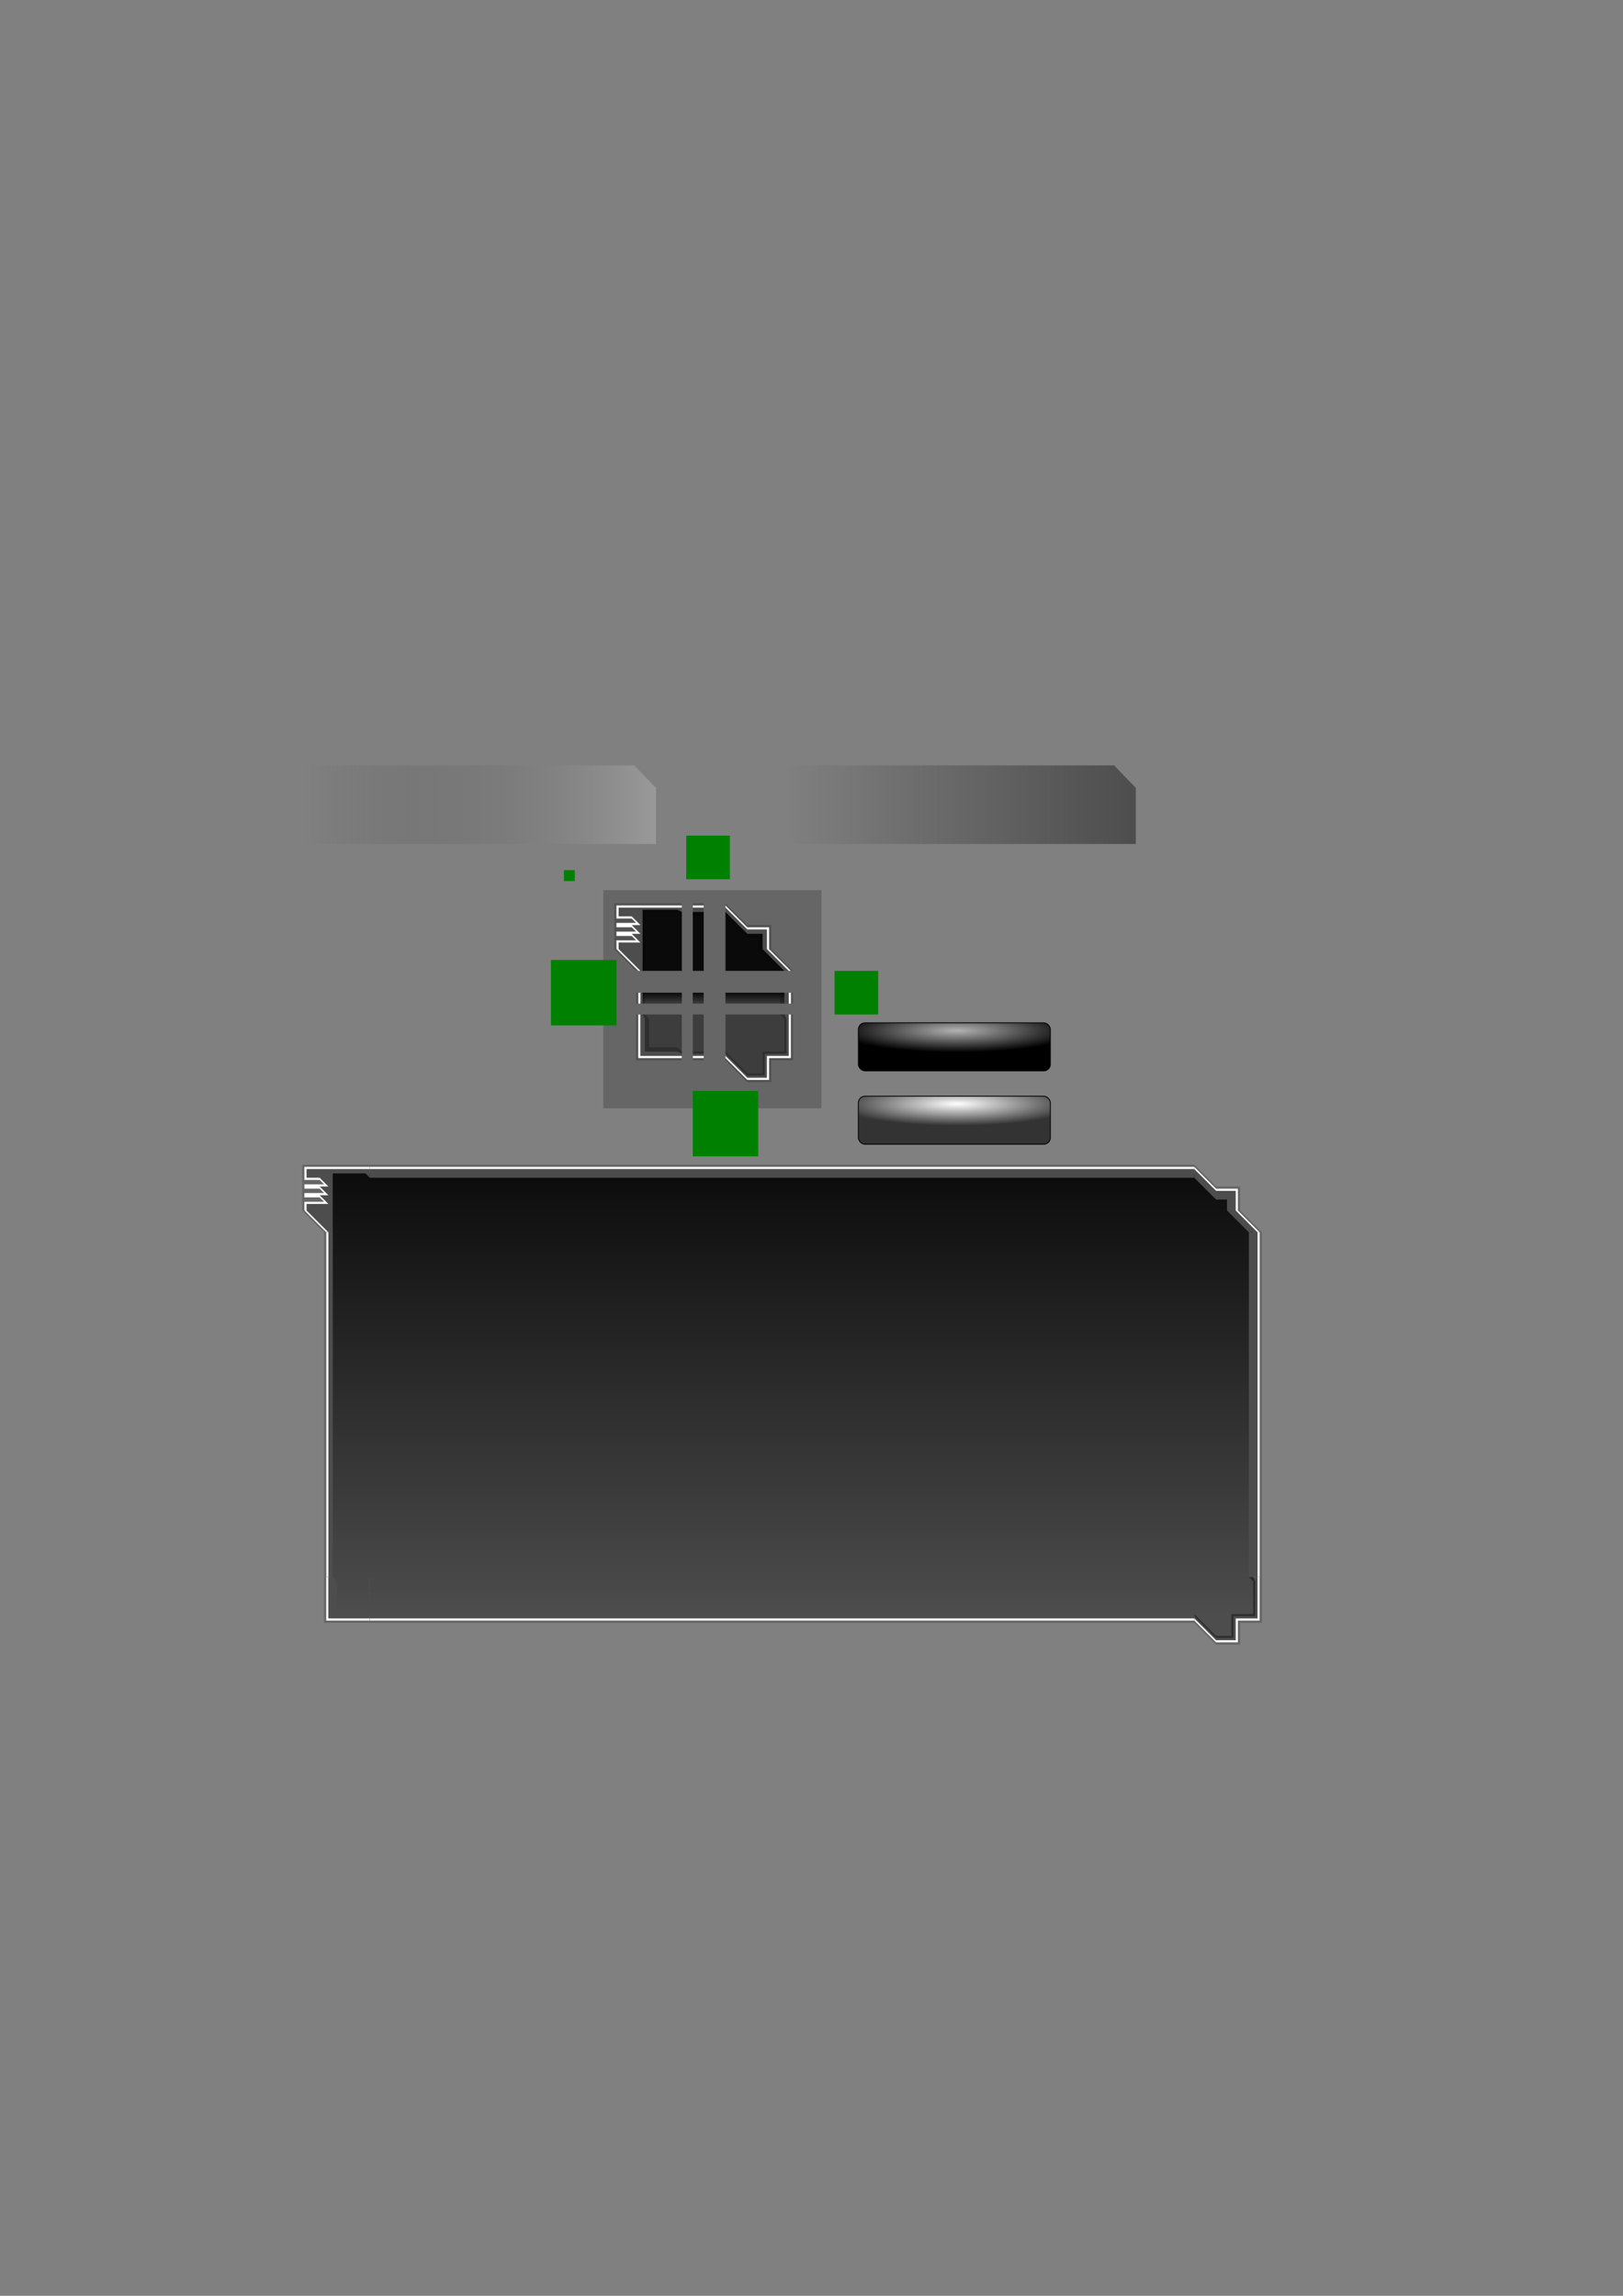 <?xml version="1.0" encoding="UTF-8" standalone="no"?>
<!-- Created with Inkscape (http://www.inkscape.org/) -->
<svg
   xmlns:dc="http://purl.org/dc/elements/1.1/"
   xmlns:cc="http://creativecommons.org/ns#"
   xmlns:rdf="http://www.w3.org/1999/02/22-rdf-syntax-ns#"
   xmlns:svg="http://www.w3.org/2000/svg"
   xmlns="http://www.w3.org/2000/svg"
   xmlns:xlink="http://www.w3.org/1999/xlink"
   xmlns:sodipodi="http://sodipodi.sourceforge.net/DTD/sodipodi-0.dtd"
   xmlns:inkscape="http://www.inkscape.org/namespaces/inkscape"
   width="744.094"
   height="1052.362"
   id="svg2495"
   sodipodi:version="0.32"
   inkscape:version="0.46"
   sodipodi:docname="shutdowndialog.svg"
   inkscape:output_extension="org.inkscape.output.svg.inkscape">
  <rect width="100%" height="100%" fill="#808080" stroke="none"/>
  <defs
     id="defs2497">
    <inkscape:perspective
       sodipodi:type="inkscape:persp3d"
       inkscape:vp_x="0 : 526.18109 : 1"
       inkscape:vp_y="0 : 1000 : 0"
       inkscape:vp_z="744.09448 : 526.18109 : 1"
       inkscape:persp3d-origin="372.04724 : 350.78739 : 1"
       id="perspective126" />
    <linearGradient
       gradientUnits="userSpaceOnUse"
       y2="336.176"
       x2="-80.257"
       y1="136.416"
       x1="-80.257"
       id="linearGradient3499"
       xlink:href="#linearGradient3493"
       inkscape:collect="always" />
    <linearGradient
       id="linearGradient3886">
      <stop
         offset="0"
         style="stop-color:#ffffff;stop-opacity:1"
         id="stop3888" />
      <stop
         offset="1"
         style="stop-color:#333333;stop-opacity:1"
         id="stop3890" />
    </linearGradient>
    <linearGradient
       id="linearGradient3874">
      <stop
         offset="0"
         style="stop-color:#b3b3b3;stop-opacity:1"
         id="stop3876" />
      <stop
         offset="1"
         style="stop-color:#000000;stop-opacity:1"
         id="stop3878" />
    </linearGradient>
    <linearGradient
       id="linearGradient3868">
      <stop
         offset="0"
         style="stop-color:#4d4d4d;stop-opacity:1"
         id="stop3870" />
      <stop
         offset="1"
         style="stop-color:#4d4d4d;stop-opacity:0"
         id="stop3872" />
    </linearGradient>
    <linearGradient
       id="linearGradient3856">
      <stop
         offset="0"
         style="stop-color:#999999;stop-opacity:1"
         id="stop3858" />
      <stop
         offset="1"
         style="stop-color:#4d4d4d;stop-opacity:0"
         id="stop3860" />
    </linearGradient>
    <linearGradient
       id="linearGradient3208"
       inkscape:collect="always">
      <stop
         id="stop3210"
         offset="0"
         style="stop-color:#000000;stop-opacity:0.902" />
      <stop
         id="stop3212"
         offset="1"
         style="stop-color:#000000;stop-opacity:0.4" />
    </linearGradient>
    <linearGradient
       inkscape:collect="always"
       id="linearGradient3220">
      <stop
         style="stop-color:#000000;stop-opacity:0.902"
         offset="0"
         id="stop3222" />
      <stop
         style="stop-color:#000000;stop-opacity:0.4"
         offset="1"
         id="stop3224" />
    </linearGradient>
    <linearGradient
       inkscape:collect="always"
       id="linearGradient3226">
      <stop
         style="stop-color:#000000;stop-opacity:0.902"
         offset="0"
         id="stop3228" />
      <stop
         style="stop-color:#000000;stop-opacity:0.4"
         offset="1"
         id="stop3230" />
    </linearGradient>
    <linearGradient
       id="linearGradient3493"
       inkscape:collect="always">
      <stop
         id="stop3495"
         offset="0"
         style="stop-color:#000000;stop-opacity:0.9" />
      <stop
         id="stop3497"
         offset="1"
         style="stop-color:#000000;stop-opacity:0.4" />
    </linearGradient>
    <radialGradient
       inkscape:collect="always"
       xlink:href="#linearGradient3886"
       id="radialGradient2871"
       gradientUnits="userSpaceOnUse"
       gradientTransform="matrix(-3.4515843e-8,0.226,-1.244,0,262.72,407.224)"
       cx="437.1"
       cy="-141.457"
       fx="437.1"
       fy="-141.457"
       r="44.2" />
    <linearGradient
       inkscape:collect="always"
       xlink:href="#linearGradient3868"
       id="linearGradient2874"
       gradientUnits="userSpaceOnUse"
       gradientTransform="matrix(1,0,0,1.029,435.742,500.005)"
       x1="85"
       y1="-125"
       x2="-75"
       y2="-125" />
    <linearGradient
       inkscape:collect="always"
       xlink:href="#linearGradient3856"
       id="linearGradient2877"
       gradientUnits="userSpaceOnUse"
       gradientTransform="matrix(1,0,0,1.029,215.742,500.005)"
       x1="85"
       y1="-125"
       x2="-75"
       y2="-125" />
    <radialGradient
       inkscape:collect="always"
       xlink:href="#linearGradient3874"
       id="radialGradient2880"
       gradientUnits="userSpaceOnUse"
       gradientTransform="matrix(-3.4515843e-8,0.226,-1.244,0,262.72,373.597)"
       cx="437.1"
       cy="-141.457"
       fx="437.1"
       fy="-141.457"
       r="44.2" />
    <linearGradient
       inkscape:collect="always"
       xlink:href="#linearGradient3208"
       id="linearGradient3205"
       gradientUnits="userSpaceOnUse"
       gradientTransform="matrix(1.001,0,0,1,-1.2044448e-2,0)"
       x1="47.04"
       y1="50"
       x2="47.04"
       y2="40" />
    <linearGradient
       inkscape:collect="always"
       xlink:href="#linearGradient3226"
       id="linearGradient3207"
       gradientUnits="userSpaceOnUse"
       x1="44.274"
       y1="50"
       x2="44.274"
       y2="40" />
    <linearGradient
       inkscape:collect="always"
       xlink:href="#linearGradient3220"
       id="linearGradient3209"
       gradientUnits="userSpaceOnUse"
       x1="47.04"
       y1="50"
       x2="47.04"
       y2="40" />
  </defs>
  <sodipodi:namedview
     id="base"
     pagecolor="#ffffff"
     bordercolor="#666666"
     borderopacity="1.0"
     gridtolerance="10000"
     guidetolerance="10"
     objecttolerance="10"
     inkscape:pageopacity="0.0"
     inkscape:pageshadow="2"
     inkscape:zoom="3.142563"
     inkscape:cx="367.46686"
     inkscape:cy="565.89365"
     inkscape:document-units="px"
     inkscape:current-layer="layer1"
     showgrid="false"
     inkscape:window-width="1280"
     inkscape:window-height="950"
     inkscape:window-x="-20"
     inkscape:window-y="0" />
  <g
     inkscape:label="Layer 1"
     inkscape:groupmode="layer"
     id="layer1">
    <rect
       style="fill:#008000;fill-opacity:1;stroke:none;stroke-width:3.189;stroke-linecap:round;stroke-linejoin:round;stroke-miterlimit:4;stroke-dasharray:none;stroke-opacity:1"
       id="hint-stretch-borders"
       width="5"
       height="5"
       x="258.544"
       y="398.862"
       inkscape:label="#rect3723" />
    <rect
       width="88"
       height="22"
       rx="3.01"
       ry="3.01"
       x="393.544"
       y="468.862"
       id="button-small-normal"
       style="fill:url(#radialGradient2880);fill-opacity:1;stroke:#000000;stroke-width:0.4;stroke-linecap:round;stroke-linejoin:round;stroke-miterlimit:4;stroke-dasharray:none;stroke-dashoffset:4.15;stroke-opacity:1;enable-background:new" />
    <path
       d="M 135.742,350.862 L 290.742,350.862 L 300.742,361.148 L 300.742,386.862 L 135.742,386.862 L 135.742,350.862 z"
       id="button-hover"
       style="fill:url(#linearGradient2877);fill-opacity:1;stroke:none;stroke-width:0.4;stroke-linecap:round;stroke-linejoin:round;stroke-miterlimit:4;stroke-opacity:1" />
    <path
       d="M 355.742,350.862 L 510.742,350.862 L 520.742,361.148 L 520.742,386.862 L 355.742,386.862 L 355.742,350.862 z"
       id="button-normal"
       style="fill:url(#linearGradient2874);fill-opacity:1;stroke:none;stroke-width:0.4;stroke-linecap:round;stroke-linejoin:round;stroke-miterlimit:4;stroke-opacity:1" />
    <rect
       width="88"
       height="22"
       rx="3.01"
       ry="3.01"
       x="393.544"
       y="502.489"
       id="button-small-hover"
       style="fill:url(#radialGradient2871);fill-opacity:1;stroke:#000000;stroke-width:0.4;stroke-linecap:round;stroke-linejoin:round;stroke-miterlimit:4;stroke-dasharray:none;stroke-dashoffset:4.15;stroke-opacity:1;enable-background:new" />
    <g
       id="background"
       inkscape:label="#g3501"
       transform="translate(288.544,403.862)">
      <path
         style="fill:#4d4d4d;fill-opacity:1;stroke:none;stroke-width:3.189;stroke-linecap:round;stroke-linejoin:round;stroke-miterlimit:4;stroke-opacity:1"
         d="M 284,319 L 286,321 L 286,336 L 276,336 L 276,346 L 269,346 L 264,341 L 259,336 L 259,339 L 269,349 L 279,349 L 279,339 L 289,339 L 289,319 L 284,319 z"
         id="path2467"
         sodipodi:nodetypes="ccccccccccccccc" />
      <path
         id="path2469"
         d="M 288,319 L 288,338 L 278,338 L 278,348 L 269,348 L 259,338 L 259,339 L 269,349 L 279,349 L 279,339 L 289,339 L 289,319 L 288,319 z"
         style="fill:#ffffff;fill-opacity:1;stroke:none;stroke-width:3.189;stroke-linecap:round;stroke-linejoin:round;stroke-miterlimit:4;stroke-opacity:1"
         sodipodi:nodetypes="ccccccccccccc" />
      <path
         id="path2471"
         d="M -137,133 L -137,161 L -136.969,161 L -136.969,319 L -137,319 L -136,321 L -136,336 L -121,336 L -119,337 L -119.031,319 L -119,319 L -119,337 L 259,337 L 269,347 L 277,347 L 277,337 L 287,337 L 287,321 L 286,319 L 286,161 L 276,151 L 276,144 L 269,144 L 259,134 L -119,134 L -121,133 L -137,133 z"
         style="opacity:1;fill:url(#linearGradient3499);fill-opacity:1;stroke:none;stroke-width:3.189;stroke-linecap:round;stroke-linejoin:round;stroke-miterlimit:4;stroke-opacity:1" />
      <path
         sodipodi:nodetypes="ccccccccccccc"
         style="opacity:0.2;fill:#000000;fill-opacity:1;stroke:none;stroke-width:3.189;stroke-linecap:round;stroke-linejoin:round;stroke-miterlimit:4;stroke-opacity:1"
         d="M 289,319 L 289,339 L 279,339 L 279,349 L 269,349 L 259,339 L 259,340 L 269,350 L 280,350 L 280,340 L 290,340 L 290,319 L 289,319 z"
         id="path2473" />
      <rect
         transform="scale(-1,-1)"
         style="opacity:0;fill:#1a1a1a;fill-opacity:1;stroke:none;stroke-width:3.189;stroke-linecap:round;stroke-linejoin:round;stroke-miterlimit:4;stroke-dasharray:none;stroke-opacity:1"
         id="rect2477"
         width="378"
         height="31"
         x="-259"
         y="-350" />
      <path
         style="fill:#4d4d4d;fill-opacity:1;stroke:none;stroke-width:3.189;stroke-linecap:round;stroke-linejoin:round;stroke-miterlimit:4;stroke-dasharray:none;stroke-opacity:1"
         d="M -119,336 L -119,339 L 259,339 L 259,336 L -119,336 z"
         id="path2479" />
      <path
         id="path2483"
         d="M -119,338 L -119,339 L 259,339 L 259,338 L -119,338 z"
         style="fill:#ffffff;fill-opacity:1;stroke:none;stroke-width:3.189;stroke-linecap:round;stroke-linejoin:round;stroke-miterlimit:4;stroke-dasharray:none;stroke-opacity:1" />
      <path
         style="opacity:0.2;fill:#000000;fill-opacity:1;stroke:none;stroke-width:3.189;stroke-linecap:round;stroke-linejoin:round;stroke-miterlimit:4;stroke-dasharray:none;stroke-opacity:1"
         d="M -119,339 L -119,340 L 259,340 L 259,339 L -119,339 z"
         id="path2485" />
      <path
         style="fill:#4d4d4d;fill-opacity:1;stroke:none;stroke-width:3.189;stroke-linecap:round;stroke-linejoin:round;stroke-miterlimit:4;stroke-opacity:1"
         d="M 259,131 L 259,136 L 269,146 L 274,146 L 274,151 L 284,161 L 289,161 L 279,151 L 279,141 L 269,141 L 259,131 z"
         id="path2489"
         sodipodi:nodetypes="ccccccccccc" />
      <path
         id="path2493"
         d="M 259,131 L 259,132 L 269,142 L 278,142 L 278,151 L 288,161 L 289,161 L 279,151 L 279,141 L 269,141 L 259,131 z"
         style="fill:#ffffff;fill-opacity:1;stroke:none;stroke-width:3.189;stroke-linecap:round;stroke-linejoin:round;stroke-miterlimit:4;stroke-opacity:1"
         sodipodi:nodetypes="ccccccccccc" />
      <path
         sodipodi:nodetypes="ccccccccccc"
         style="opacity:0.2;fill:#000000;fill-opacity:1;stroke:none;stroke-width:3.189;stroke-linecap:round;stroke-linejoin:round;stroke-miterlimit:4;stroke-opacity:1"
         d="M 259,130 L 259,131 L 269,141 L 279,141 L 279,151 L 289,161 L 290,161 L 280,151 L 280,140 L 269,140 L 259,130 z"
         id="path2495" />
      <path
         style="fill:#4d4d4d;fill-opacity:1;stroke:none;stroke-width:3.189;stroke-linecap:round;stroke-linejoin:round;stroke-miterlimit:4;stroke-dasharray:none;stroke-opacity:1"
         d="M -119,131 L -119,136 L 259,136 L 259,131 L -119,131 z"
         id="path2499"
         sodipodi:nodetypes="ccccc" />
      <path
         id="path2505"
         d="M -119,131 L -119,132 L 259,132 L 259,131 L -119,131 z"
         style="fill:#ffffff;fill-opacity:1;stroke:none;stroke-width:3.189;stroke-linecap:round;stroke-linejoin:round;stroke-miterlimit:4;stroke-dasharray:none;stroke-opacity:1" />
      <path
         style="opacity:0.2;fill:#000000;fill-opacity:1;stroke:none;stroke-width:3.189;stroke-linecap:round;stroke-linejoin:round;stroke-miterlimit:4;stroke-dasharray:none;stroke-opacity:1"
         d="M -119,130 L -119,131 L 259,131 L 259,130 L -119,130 z"
         id="path2507" />
      <path
         sodipodi:nodetypes="ccccccccccccccccccccccc"
         style="opacity:0.2;fill:#000000;fill-opacity:1;stroke:none;stroke-width:3.189;stroke-linecap:round;stroke-linejoin:round;stroke-miterlimit:4;stroke-opacity:1"
         d="M -150,130 L -150,137 L -150,139 L -150,141 L -150,143 L -150,145 L -150,146 L -150,151 L -140,161 L -139.031,161 L -149.031,151 L -149,147 L -140,147 L -142,144 L -138,144 L -142,140 L -138,140 L -142,136 L -149,136 L -149,131 L -119,131 L -119,130 L -150,130 z"
         id="path2511" />
      <path
         style="fill:#4d4d4d;fill-opacity:1;stroke:none;stroke-width:3.189;stroke-linecap:round;stroke-linejoin:round;stroke-miterlimit:4;stroke-opacity:1"
         d="M -149,131 L -149,137 L -142,137 L -140,139 L -149,139 L -149,141 L -142,141 L -140,143 L -148.969,143 L -148.969,145 L -142,145 L -140,147 L -148.969,147 L -148.969,151 L -138.969,161 L -136,161 L -136,134 L -121,134 L -119,136 L -119,131 L -149,131 z"
         id="path2513"
         sodipodi:nodetypes="ccccccccccccccccccccc" />
      <path
         id="path2515"
         d="M -149,131 L -149,137 L -142,137 L -140,139 L -149,139 L -149,141 L -142,141 L -140,143 L -149,143 L -149,145 L -142,145 L -140,147 L -149,147 L -148.969,151 L -138.969,161 L -138,161 L -148,151 L -148,148 L -138,148 L -142,144 L -138,144 L -142,140 L -138,140 L -142,136 L -148,136 L -148,132 L -119,132 L -119,131 L -149,131 z"
         style="fill:#ffffff;fill-opacity:1;stroke:none;stroke-width:3.189;stroke-linecap:round;stroke-linejoin:round;stroke-miterlimit:4;stroke-opacity:1"
         sodipodi:nodetypes="ccccccccccccccccccccccccccccc" />
      <path
         style="fill:#4d4d4d;fill-opacity:1;stroke:none;stroke-width:3.189;stroke-linecap:round;stroke-linejoin:round;stroke-miterlimit:4;stroke-dasharray:none;stroke-opacity:1"
         d="M 284.031,161 L 284.031,319 L 289.031,319 L 289.031,161 L 284.031,161 z"
         id="path2521"
         sodipodi:nodetypes="ccccc" />
      <path
         id="path2527"
         d="M 288,161 L 288,319 L 289.031,319 L 289.031,161 L 288,161 z"
         style="fill:#ffffff;fill-opacity:1;stroke:none;stroke-width:3.189;stroke-linecap:round;stroke-linejoin:round;stroke-miterlimit:4;stroke-dasharray:none;stroke-opacity:1" />
      <path
         style="opacity:0.2;fill:#000000;fill-opacity:1;stroke:none;stroke-width:3.189;stroke-linecap:round;stroke-linejoin:round;stroke-miterlimit:4;stroke-dasharray:none;stroke-opacity:1"
         d="M 289,161 L 289,319 L 290,319 L 290,161 L 289,161 z"
         id="path2529" />
      <rect
         transform="scale(-1,-1)"
         style="opacity:0;fill:#1a1a1a;fill-opacity:1;stroke:none;stroke-width:3.189;stroke-linecap:round;stroke-linejoin:round;stroke-miterlimit:4;stroke-dasharray:none;stroke-opacity:1"
         id="rect2539"
         width="31"
         height="158"
         x="119"
         y="-319" />
      <path
         style="fill:#4d4d4d;fill-opacity:1;stroke:none;stroke-width:3.189;stroke-linecap:round;stroke-linejoin:round;stroke-miterlimit:4;stroke-dasharray:none;stroke-opacity:1"
         d="M -138.969,161 L -138.969,319 L -135.969,319 L -135.969,161 L -138.969,161 z"
         id="path2541"
         sodipodi:nodetypes="ccccc" />
      <path
         id="path2545"
         d="M -138.969,161 L -138.969,319 L -138,319 L -138,161 L -138.969,161 z"
         style="fill:#ffffff;fill-opacity:1;stroke:none;stroke-width:3.189;stroke-linecap:round;stroke-linejoin:round;stroke-miterlimit:4;stroke-dasharray:none;stroke-opacity:1" />
      <path
         style="opacity:0.2;fill:#000000;fill-opacity:1;stroke:none;stroke-width:3.189;stroke-linecap:round;stroke-linejoin:round;stroke-miterlimit:4;stroke-dasharray:none;stroke-opacity:1"
         d="M -139.969,161 L -139.969,319 L -139,319 L -139,161 L -139.969,161 z"
         id="path2547" />
      <path
         style="fill:#4d4d4d;fill-opacity:1;stroke:none;stroke-width:3.189;stroke-linecap:round;stroke-linejoin:round;stroke-miterlimit:4;stroke-dasharray:none;stroke-opacity:1"
         d="M -139,319 L -139,339 L -119.031,339 L -119,336 L -121,334 L -134,334 L -134,321 L -136,319 L -139,319 z"
         id="path2551"
         sodipodi:nodetypes="ccccccccc" />
      <rect
         transform="scale(-1,-1)"
         style="opacity:0;fill:#1a1a1a;fill-opacity:1;stroke:none;stroke-width:3.189;stroke-linecap:round;stroke-linejoin:round;stroke-miterlimit:4;stroke-dasharray:none;stroke-opacity:1"
         id="rect2553"
         width="31"
         height="31"
         x="119"
         y="-350" />
      <path
         id="path2555"
         d="M -139,319 L -139,339 L -119.031,339 L -119.031,338 L -138.031,338 L -138.031,319 L -139,319 z"
         style="fill:#ffffff;fill-opacity:1;stroke:none;stroke-width:3.189;stroke-linecap:round;stroke-linejoin:round;stroke-miterlimit:4;stroke-dasharray:none;stroke-opacity:1"
         sodipodi:nodetypes="ccccccc" />
      <path
         sodipodi:nodetypes="ccccccc"
         style="opacity:0.2;fill:#000000;fill-opacity:1;stroke:none;stroke-width:3.189;stroke-linecap:round;stroke-linejoin:round;stroke-miterlimit:4;stroke-dasharray:none;stroke-opacity:1"
         d="M -140,319 L -140.031,340 L -119,340 L -119,339 L -139.062,339 L -139.031,319 L -140,319 z"
         id="path2559" />
    </g>
    <rect
       y="408.037"
       x="276.614"
       height="100"
       width="100"
       id="rect7234"
       style="opacity:1;fill:#666666;fill-opacity:1;stroke:none;stroke-width:3.189;stroke-linecap:round;stroke-linejoin:round;stroke-miterlimit:4;stroke-dasharray:none;stroke-opacity:1" />
    <g
       transform="matrix(-1,0,0,-1,367.654,500.037)"
       inkscape:label="#g3687"
       id="bottomright">
      <path
         sodipodi:nodetypes="ccccccccccccccc"
         id="rect3664"
         d="M 10.04,35 L 8.04,33 L 8.04,18 L 18.04,18 L 18.04,8 L 25.04,8 L 30.04,13 L 35.04,18 L 35.04,15 L 25.04,5 L 15.04,5 L 15.04,15 L 5.04,15 L 5.04,35 L 10.04,35 z"
         style="opacity:1;fill:#4d4d4d;fill-opacity:1;" />
      <path
         sodipodi:nodetypes="ccccccccccccc"
         style="opacity:1;fill:#ffffff;fill-opacity:1;"
         d="M 6.04,35 L 6.04,16 L 16.04,16 L 16.04,6 L 25.04,6 L 35.04,16 L 35.04,15 L 25.04,5 L 15.04,5 L 15.04,15 L 5.04,15 L 5.04,35 L 6.04,35 z"
         id="path3219" />
      <path
         sodipodi:nodetypes="ccccccccc"
         id="path6434"
         d="M 17.04,17 L 17.04,7 L 25.04,7 L 35.04,17 L 35.04,35 L 8.04,35 L 7.04,33 L 7.04,17 L 17.04,17 z"
         style="opacity:0.4;fill:#000000;fill-opacity:1;" />
      <path
         id="path2454"
         d="M 5.04,35 L 5.04,15 L 15.04,15 L 15.04,5 L 25.04,5 L 35.04,15 L 35.04,14 L 25.04,4 L 14.04,4 L 14.04,14 L 4.04,14 L 4.04,35 L 5.04,35 z"
         style="opacity:0.2;fill:#000000;fill-opacity:1;"
         sodipodi:nodetypes="ccccccccccccc" />
    </g>
    <g
       transform="matrix(-0.498,0,0,-1,342.66,500.037)"
       inkscape:label="#g3691"
       id="bottom">
      <rect
         y="4"
         x="40.213"
         height="31"
         width="10.03"
         id="rect3648"
         style="opacity:0;fill:#1a1a1a;fill-opacity:1;" />
      <path
         id="rect3666"
         d="M 50.244,18 L 50.244,15 L 40.213,15 L 40.213,18 L 50.244,18 z"
         style="opacity:1;fill:#4d4d4d;fill-opacity:1;" />
      <rect
         ry="0"
         y="17"
         x="40.213"
         height="18"
         width="10.03"
         id="rect6436"
         style="opacity:0.4;fill:#000000;fill-opacity:1;" />
      <path
         style="opacity:1;fill:#ffffff;fill-opacity:1;"
         d="M 50.244,16 L 50.244,15 L 40.213,15 L 40.213,16 L 50.244,16 z"
         id="path3217" />
      <path
         id="path2456"
         d="M 50.244,15 L 50.244,14 L 40.213,14 L 40.213,15 L 50.244,15 z"
         style="opacity:0.2;fill:#000000;fill-opacity:1;" />
    </g>
    <g
       transform="matrix(-1,0,0,-1,367.614,500.037)"
       inkscape:label="#g3711"
       id="topright">
      <path
         sodipodi:nodetypes="ccccccccccc"
         id="rect3670"
         transform="matrix(-1,0,0,-1,90,90)"
         d="M 55,5 L 55,10 L 65,20 L 70,20 L 70,25 L 80,35 L 85,35 L 75,25 L 75,15 L 65,15 L 55,5 z"
         style="opacity:1;fill:#4d4d4d;fill-opacity:1;" />
      <path
         sodipodi:nodetypes="ccccccc"
         id="path6442"
         d="M 8,55 L 35,55 L 35,82 L 25,72 L 18,72 L 18,65 L 8,55 z"
         style="opacity:0.9;fill:#000000;fill-opacity:1;" />
      <path
         sodipodi:nodetypes="ccccccccccc"
         style="opacity:1;fill:#ffffff;fill-opacity:1;"
         d="M 55,5 L 55,6 L 65,16 L 74,16 L 74,25 L 84,35 L 85,35 L 75,25 L 75,15 L 65,15 L 55,5 z"
         transform="matrix(-1,0,0,-1,90,90)"
         id="path3223" />
      <path
         id="path2450"
         transform="matrix(-1,0,0,-1,90,90)"
         d="M 55,4 L 55,5 L 65,15 L 75,15 L 75,25 L 85,35 L 86,35 L 76,25 L 76,14 L 65,14 L 55,4 z"
         style="opacity:0.2;fill:#000000;fill-opacity:1;"
         sodipodi:nodetypes="ccccccccccc" />
    </g>
    <g
       transform="matrix(0.556,0,0,-1,294.928,500.037)"
       inkscape:label="#g3715"
       id="top">
      <path
         sodipodi:nodetypes="ccccc"
         id="rect3672"
         d="M 49.835,85 L 49.835,80 L 40.835,80 L 40.835,85 L 49.835,85 z"
         style="opacity:1;fill:#4d4d4d;fill-opacity:1;stroke:none;stroke-width:3.189;stroke-linecap:round;stroke-linejoin:round;stroke-miterlimit:4;stroke-dasharray:none;stroke-opacity:1" />
      <rect
         style="opacity:0.01;fill:#1a1a1a;fill-opacity:1;stroke:none;stroke-width:3.189;stroke-linecap:round;stroke-linejoin:round;stroke-miterlimit:4;stroke-dasharray:none;stroke-opacity:1"
         id="rect3654"
         width="9"
         height="30"
         x="40.835"
         y="55" />
      <rect
         style="opacity:0.9;fill:#000000;fill-opacity:1;stroke:none;stroke-width:3.189;stroke-linecap:round;stroke-linejoin:round;stroke-miterlimit:4;stroke-dasharray:none;stroke-opacity:1"
         id="rect6444"
         width="9"
         height="27"
         x="40.835"
         y="55" />
      <path
         style="opacity:1;fill:#ffffff;fill-opacity:1;stroke:none;stroke-width:3.189;stroke-linecap:round;stroke-linejoin:round;stroke-miterlimit:4;stroke-dasharray:none;stroke-opacity:1"
         d="M 49.835,85 L 49.835,84 L 40.835,84 L 40.835,85 L 49.835,85 z"
         id="path3225" />
      <path
         id="path2448"
         d="M 49.835,86 L 49.835,85 L 40.835,85 L 40.835,86 L 49.835,86 z"
         style="opacity:0.2;fill:#000000;fill-opacity:1;stroke:none;stroke-width:3.189;stroke-linecap:round;stroke-linejoin:round;stroke-miterlimit:4;stroke-dasharray:none;stroke-opacity:1" />
    </g>
    <g
       transform="matrix(-1,0,0,-1,367.654,500.037)"
       inkscape:label="#g3719"
       id="topleft">
      <path
         transform="matrix(-1,0,0,-1,90.04,90)"
         id="path2446"
         d="M 4,4 L 4,11 L 4,13 L 4,15 L 4,17 L 4,19 L 4,20 L 4,25 L 14,35 L 14.969,35 L 4.969,25 L 5,21 L 14,21 L 12,18 L 16,18 L 12,14 L 16,14 L 12,10 L 5,10 L 5,5 L 35,5 L 35,4 L 4,4 z"
         style="opacity:0.2;fill:#000000;fill-opacity:1;stroke:none;stroke-width:3.189;stroke-linecap:round;stroke-linejoin:round;stroke-miterlimit:4;stroke-opacity:1"
         sodipodi:nodetypes="ccccccccccccccccccccccc" />
      <path
         sodipodi:nodetypes="ccccccccccccccccccccc"
         id="rect3674"
         transform="matrix(-1,0,0,-1,90.04,90)"
         d="M 5,5 L 5,11 L 12,11 L 14,13 L 5,13 L 5,15 L 12,15 L 14,17 L 5.031,17 L 5.031,19 L 12,19 L 14,21 L 5.031,21 L 5.031,25 L 15.031,35 L 18,35 L 18,8 L 33,8 L 35,10 L 35,5 L 5,5 z"
         style="opacity:1;fill:#4d4d4d;fill-opacity:1;stroke:none;stroke-width:3.189;stroke-linecap:round;stroke-linejoin:round;stroke-miterlimit:4;stroke-opacity:1" />
      <path
         sodipodi:nodetypes="ccccccccccccccccccccccccccccc"
         style="opacity:1;fill:#ffffff;fill-opacity:1;stroke:none;stroke-width:3.189;stroke-linecap:round;stroke-linejoin:round;stroke-miterlimit:4;stroke-opacity:1"
         d="M 5,5 L 5,11 L 12,11 L 14,13 L 5,13 L 5,15 L 12,15 L 14,17 L 5,17 L 5,19 L 12,19 L 14,21 L 5,21 L 5.031,25 L 15.031,35 L 16,35 L 6,25 L 6,22 L 16,22 L 12,18 L 16,18 L 12,14 L 16,14 L 12,10 L 6,10 L 6,6 L 35,6 L 35,5 L 5,5 z"
         id="path2441"
         transform="matrix(-1,0,0,-1,90.04,90)" />
      <path
         sodipodi:nodetypes="cccccc"
         id="path6446"
         d="M 55.04,55 L 73.04,55 L 73.04,83 L 57.04,83 L 55.04,82 L 55.04,55 z"
         style="opacity:0.9;fill:#000000;fill-opacity:1;stroke:none;stroke-width:3.189;stroke-linecap:round;stroke-linejoin:round;stroke-miterlimit:4;stroke-opacity:1" />
    </g>
    <g
       transform="matrix(-1,0,0,-0.5,367.654,480.037)"
       inkscape:label="#g3699"
       id="right">
      <path
         sodipodi:nodetypes="ccccc"
         id="rect3676"
         transform="matrix(-1,0,0,-1,90.04,90)"
         d="M 80.031,40 L 80.031,50 L 85.031,50 L 85.031,40 L 80.031,40 z"
         style="opacity:1;fill:#4d4d4d;fill-opacity:1;stroke:none;stroke-width:3.189;stroke-linecap:round;stroke-linejoin:round;stroke-miterlimit:4;stroke-dasharray:none;stroke-opacity:1" />
      <rect
         style="opacity:0.01;fill:#1a1a1a;fill-opacity:1;stroke:none;stroke-width:3.189;stroke-linecap:round;stroke-linejoin:round;stroke-miterlimit:4;stroke-dasharray:none;stroke-opacity:1"
         id="rect3658"
         width="30"
         height="10"
         x="5"
         y="40" />
      <rect
         style="opacity:1;fill:url(#linearGradient3205);fill-opacity:1;stroke:none;stroke-width:3.189;stroke-linecap:round;stroke-linejoin:round;stroke-miterlimit:4;stroke-dasharray:none;stroke-opacity:1"
         id="rect6440"
         width="27"
         height="10"
         x="8.04"
         y="40" />
      <path
         style="opacity:1;fill:#ffffff;fill-opacity:1;stroke:none;stroke-width:3.189;stroke-linecap:round;stroke-linejoin:round;stroke-miterlimit:4;stroke-dasharray:none;stroke-opacity:1"
         d="M 6.04,50 L 6.04,40 L 5.009,40 L 5.009,50 L 6.04,50 z"
         id="path3221" />
      <path
         id="path2452"
         d="M 5.04,50 L 5.04,40 L 4.04,40 L 4.04,50 L 5.04,50 z"
         style="opacity:0.2;fill:#000000;fill-opacity:1;stroke:none;stroke-width:3.189;stroke-linecap:round;stroke-linejoin:round;stroke-miterlimit:4;stroke-dasharray:none;stroke-opacity:1" />
    </g>
    <g
       transform="matrix(-0.5,0,0,-0.5,342.751,480.037)"
       style="fill:#000000"
       inkscape:label="#g3703"
       id="center">
      <rect
         y="40"
         x="40.274"
         height="10"
         width="10"
         id="rect3660"
         style="opacity:0.01;fill:#000000;fill-opacity:1;stroke:none;stroke-width:3.189;stroke-linecap:round;stroke-linejoin:round;stroke-miterlimit:4;stroke-dasharray:none;stroke-opacity:1" />
      <rect
         style="opacity:1;fill:url(#linearGradient3207);fill-opacity:1;stroke:none;stroke-width:3.189;stroke-linecap:round;stroke-linejoin:round;stroke-miterlimit:4;stroke-dasharray:none;stroke-opacity:1"
         id="rect3678"
         width="10"
         height="10"
         x="40.274"
         y="40" />
    </g>
    <g
       transform="matrix(-1,0,0,-0.5,367.654,480.037)"
       inkscape:label="#g3707"
       id="left">
      <rect
         y="40"
         x="55.04"
         height="10"
         width="31"
         id="rect3662"
         style="opacity:0;fill:#1a1a1a;fill-opacity:1;stroke:none;stroke-width:3.189;stroke-linecap:round;stroke-linejoin:round;stroke-miterlimit:4;stroke-dasharray:none;stroke-opacity:1" />
      <path
         sodipodi:nodetypes="ccccc"
         id="rect3680"
         transform="matrix(-1,0,0,-1,90.04,90)"
         d="M 15.031,40 L 15.031,50 L 18.031,50 L 18.031,40 L 15.031,40 z"
         style="opacity:1;fill:#4d4d4d;fill-opacity:1;stroke:none;stroke-width:3.189;stroke-linecap:round;stroke-linejoin:round;stroke-miterlimit:4;stroke-dasharray:none;stroke-opacity:1" />
      <rect
         y="40"
         x="55.04"
         height="10"
         width="17.969"
         id="rect6448"
         style="opacity:1;fill:url(#linearGradient3209);fill-opacity:1;stroke:none;stroke-width:3.189;stroke-linecap:round;stroke-linejoin:round;stroke-miterlimit:4;stroke-dasharray:none;stroke-opacity:1" />
      <path
         style="opacity:1;fill:#ffffff;fill-opacity:1;stroke:none;stroke-width:3.189;stroke-linecap:round;stroke-linejoin:round;stroke-miterlimit:4;stroke-dasharray:none;stroke-opacity:1"
         d="M 75.009,50 L 75.009,40 L 74.04,40 L 74.04,50 L 75.009,50 z"
         id="path3213" />
      <path
         id="path2460"
         d="M 76.009,50 L 76.009,40 L 75.04,40 L 75.04,50 L 76.009,50 z"
         style="opacity:0.2;fill:#000000;fill-opacity:1;stroke:none;stroke-width:3.189;stroke-linecap:round;stroke-linejoin:round;stroke-miterlimit:4;stroke-dasharray:none;stroke-opacity:1" />
    </g>
    <rect
       style="opacity:1;fill:#008000;fill-opacity:1;stroke:none;stroke-width:3.189;stroke-linecap:round;stroke-linejoin:round;stroke-miterlimit:4;stroke-dasharray:none;stroke-opacity:1"
       id="hint-left-margin"
       width="30"
       height="30"
       x="252.614"
       y="440.037"
       inkscape:label="#rect3723" />
    <rect
       inkscape:label="#rect3723"
       y="383.037"
       x="314.614"
       height="20"
       width="20"
       id="hint-top-margin"
       style="opacity:1;fill:#008000;fill-opacity:1;stroke:none;stroke-width:3.189;stroke-linecap:round;stroke-linejoin:round;stroke-miterlimit:4;stroke-dasharray:none;stroke-opacity:1" />
    <rect
       style="opacity:1;fill:#008000;fill-opacity:1;stroke:none;stroke-width:3.189;stroke-linecap:round;stroke-linejoin:round;stroke-miterlimit:4;stroke-dasharray:none;stroke-opacity:1"
       id="hint-right-margin"
       width="20"
       height="20"
       x="382.614"
       y="445.037"
       inkscape:label="#rect3723" />
    <rect
       inkscape:transform-center-y="-105"
       inkscape:transform-center-x="-34.999998"
       inkscape:label="#rect3723"
       y="500.037"
       x="317.614"
       height="30"
       width="30"
       id="hint-bottom-margin"
       style="opacity:1;fill:#008000;fill-opacity:1;stroke:none;stroke-width:3.189;stroke-linecap:round;stroke-linejoin:round;stroke-miterlimit:4;stroke-dasharray:none;stroke-opacity:1" />
    <g
       transform="matrix(-1,0,0,-1,367.654,500.037)"
       inkscape:label="#g3695"
       id="bottomleft">
      <path
         sodipodi:nodetypes="ccccccccc"
         id="rect3668"
         d="M 75.04,35 L 75.04,15 L 55.072,15 L 55.04,18 L 57.04,20 L 70.04,20 L 70.04,33 L 72.04,35 L 75.04,35 z"
         style="opacity:1;fill:#4d4d4d;fill-opacity:1;stroke:none;stroke-width:3.189;stroke-linecap:round;stroke-linejoin:round;stroke-miterlimit:4;stroke-dasharray:none;stroke-opacity:1" />
      <rect
         y="4"
         x="55.04"
         height="31"
         width="31"
         id="rect3650"
         style="opacity:0;fill:#1a1a1a;fill-opacity:1;stroke:none;stroke-width:3.189;stroke-linecap:round;stroke-linejoin:round;stroke-miterlimit:4;stroke-dasharray:none;stroke-opacity:1" />
      <path
         sodipodi:nodetypes="ccccccc"
         style="opacity:1;fill:#ffffff;fill-opacity:1;stroke:none;stroke-width:3.189;stroke-linecap:round;stroke-linejoin:round;stroke-miterlimit:4;stroke-dasharray:none;stroke-opacity:1"
         d="M 75.04,35 L 75.04,15 L 55.072,15 L 55.072,16 L 74.072,16 L 74.072,35 L 75.04,35 z"
         id="path3215" />
      <path
         sodipodi:nodetypes="ccccccc"
         id="rect6438"
         d="M 55.04,17 L 57.04,18 L 72.04,18 L 72.04,33 L 73.04,35 L 55.072,35 L 55.04,17 z"
         style="opacity:0.4;fill:#000000;fill-opacity:1;stroke:none;stroke-width:3.189;stroke-linecap:round;stroke-linejoin:round;stroke-miterlimit:4;stroke-opacity:1" />
      <path
         id="path2458"
         d="M 76.04,35 L 76.072,14 L 55.04,14 L 55.04,15 L 75.103,15 L 75.072,35 L 76.04,35 z"
         style="opacity:0.2;fill:#000000;fill-opacity:1;stroke:none;stroke-width:3.189;stroke-linecap:round;stroke-linejoin:round;stroke-miterlimit:4;stroke-dasharray:none;stroke-opacity:1"
         sodipodi:nodetypes="ccccccc" />
    </g>
  </g>
</svg>

